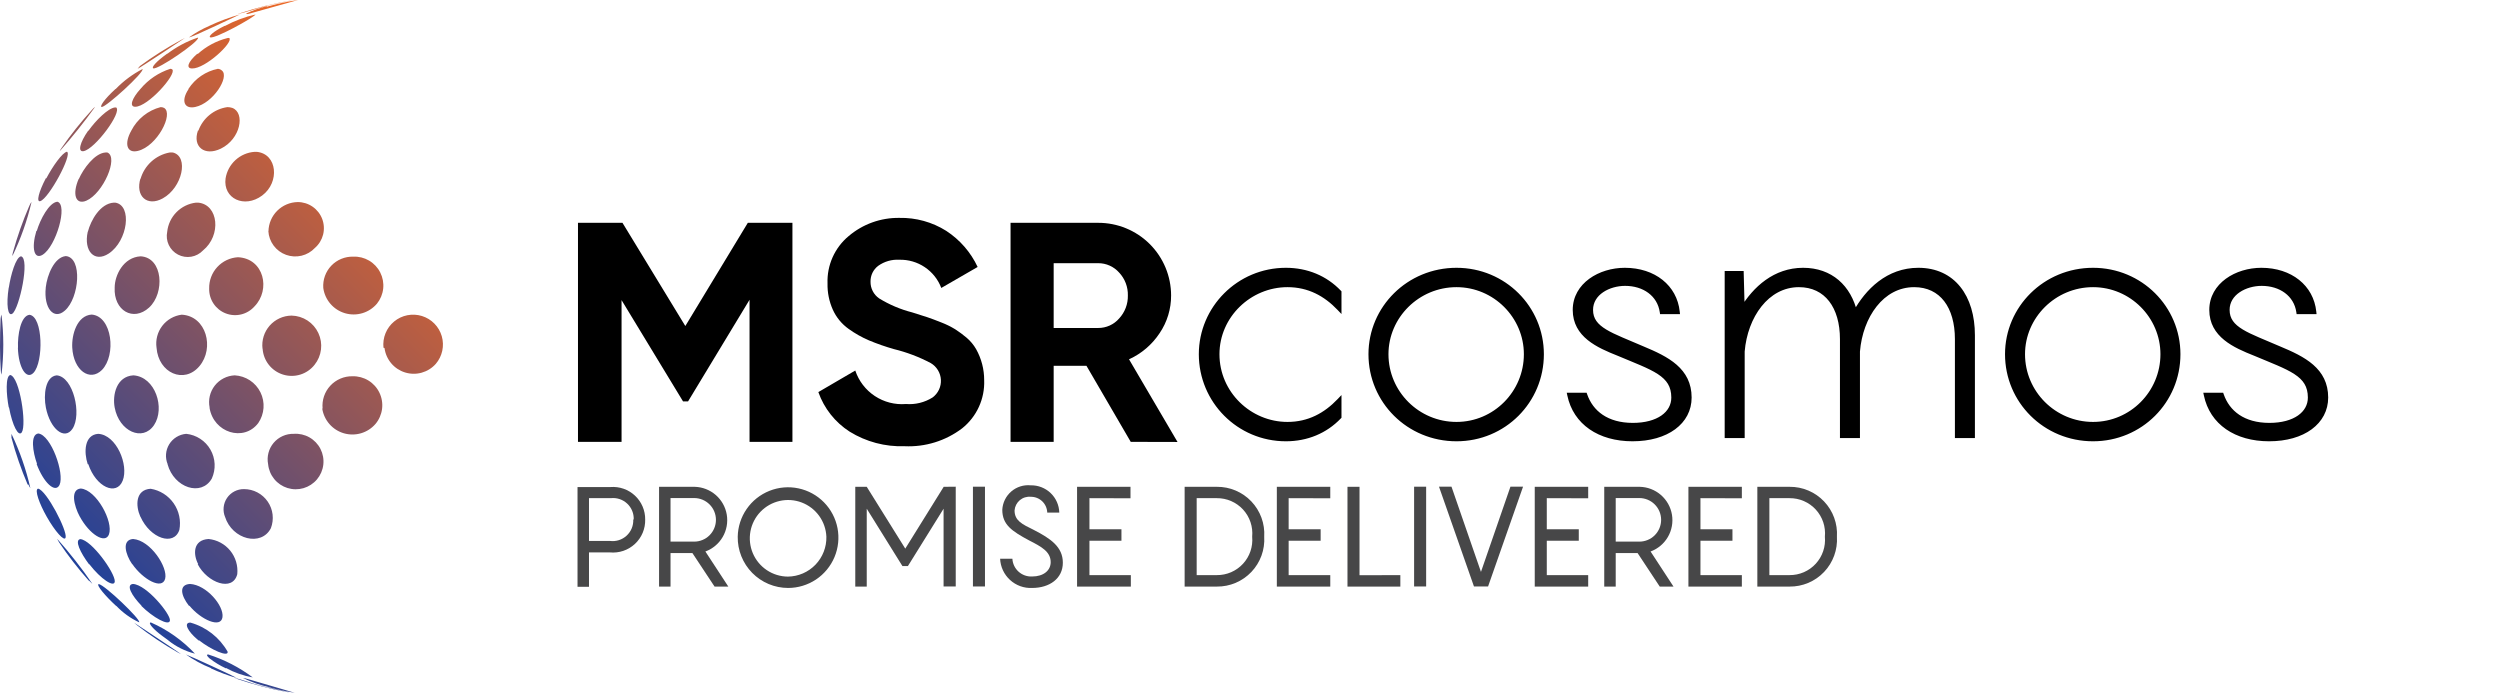 <svg width="218" height="61" viewBox="0 0 218 61" fill="none" xmlns="http://www.w3.org/2000/svg">
<g clip-path="url(#clip0)">
<path d="M69.1 19.43V38.53H65.36V26.14L60 35H59.56L54.2 26.17V38.53H50.4V19.43H54.28L59.76 28.43L65.21 19.43H69.1Z" fill="black"/>
<path d="M78.87 38.91C77.186 38.968 75.523 38.526 74.09 37.64C72.822 36.826 71.861 35.612 71.36 34.19L74.58 32.31C74.883 33.221 75.484 34.005 76.285 34.534C77.087 35.063 78.043 35.309 79 35.23C79.814 35.295 80.628 35.095 81.32 34.66C81.559 34.483 81.751 34.249 81.878 33.98C82.005 33.711 82.063 33.414 82.047 33.117C82.031 32.82 81.942 32.531 81.787 32.277C81.632 32.023 81.417 31.811 81.16 31.66C80.141 31.122 79.06 30.712 77.94 30.44C77.203 30.229 76.478 29.975 75.77 29.68C75.145 29.412 74.552 29.077 74 28.68C73.399 28.252 72.923 27.673 72.62 27C72.299 26.28 72.141 25.498 72.16 24.71C72.132 23.928 72.283 23.151 72.602 22.437C72.921 21.722 73.399 21.091 74 20.59C75.235 19.54 76.809 18.975 78.43 19C79.871 18.97 81.29 19.363 82.51 20.13C83.699 20.904 84.648 21.995 85.25 23.28L82.08 25.11C81.8 24.371 81.298 23.738 80.642 23.297C79.986 22.856 79.21 22.63 78.42 22.65C77.764 22.612 77.115 22.799 76.58 23.18C76.367 23.34 76.195 23.549 76.078 23.789C75.962 24.029 75.904 24.294 75.91 24.56C75.905 24.846 75.971 25.13 76.102 25.384C76.233 25.639 76.424 25.857 76.66 26.02C77.553 26.569 78.524 26.98 79.54 27.24L80.86 27.66C81.16 27.76 81.57 27.913 82.09 28.12C82.507 28.28 82.908 28.478 83.29 28.71C83.639 28.935 83.973 29.182 84.29 29.45C84.622 29.733 84.903 30.071 85.12 30.45C85.582 31.275 85.823 32.205 85.82 33.15C85.851 33.952 85.694 34.749 85.36 35.479C85.027 36.209 84.526 36.849 83.9 37.35C82.458 38.444 80.678 38.996 78.87 38.91Z" fill="black"/>
<path d="M98.6 38.53L94.74 31.9H91.88V38.53H88.12V19.43H95.76C96.594 19.428 97.419 19.589 98.19 19.906C98.961 20.223 99.662 20.689 100.253 21.276C100.843 21.864 101.312 22.563 101.633 23.332C101.953 24.102 102.119 24.927 102.12 25.76C102.126 26.933 101.778 28.08 101.12 29.05C100.463 30.047 99.538 30.838 98.45 31.33L102.68 38.54L98.6 38.53ZM91.88 22.95V28.6H95.76C96.107 28.602 96.45 28.529 96.766 28.386C97.082 28.243 97.363 28.033 97.59 27.77C98.093 27.227 98.365 26.51 98.35 25.77C98.37 25.029 98.097 24.311 97.59 23.77C97.361 23.511 97.08 23.303 96.764 23.162C96.448 23.02 96.106 22.948 95.76 22.95H91.88Z" fill="black"/>
<path d="M23.28 0.58C24.173 0.329 25.082 0.135 26 0V0L21.78 1.18C21.51 1.25 21.5 1.24 21.47 1.18C22.044 0.9 22.648 0.685 23.27 0.54L23.28 0.58ZM19.57 2.26C18.57 2.77 18.13 3.19 18.34 3.26C18.79 3.38 22.08 1.56 22.29 1.26C21.359 1.472 20.461 1.808 19.62 2.26H19.57ZM17.22 4.67C16.34 5.44 16.22 5.97 16.75 5.97C17.9 6 20.36 3.7 20 3.32C19.945 3.302 19.885 3.302 19.83 3.32C18.861 3.566 17.968 4.046 17.23 4.72L17.22 4.67ZM16.43 7.79C15.77 8.79 16.06 9.53 17.02 9.33C18.59 9 20.02 6.72 19.36 6.16C19.262 6.067 19.135 6.011 19 6C18.479 6.105 17.984 6.314 17.545 6.612C17.105 6.911 16.73 7.294 16.44 7.74L16.43 7.79ZM17.26 11.39C16.77 12.79 17.84 13.65 19.26 12.96C20.98 12.12 21.4 9.85 20.26 9.41C20.121 9.364 19.976 9.341 19.83 9.34C19.262 9.42 18.726 9.653 18.281 10.014C17.835 10.375 17.496 10.851 17.3 11.39H17.26ZM19.67 15.55C19.43 17.32 21.31 18.2 22.86 17.05C24.41 15.9 24.19 13.42 22.39 13.24H22.2C21.578 13.284 20.99 13.538 20.53 13.959C20.071 14.38 19.768 14.944 19.67 15.56V15.55ZM23.4 20.15C23.427 20.609 23.588 21.049 23.863 21.418C24.137 21.786 24.514 22.066 24.946 22.222C25.378 22.378 25.846 22.405 26.293 22.298C26.74 22.191 27.146 21.955 27.46 21.62C27.811 21.315 28.059 20.91 28.174 20.46C28.288 20.009 28.261 19.535 28.098 19.099C27.935 18.664 27.643 18.29 27.261 18.025C26.878 17.761 26.425 17.619 25.96 17.62C25.289 17.633 24.65 17.904 24.174 18.377C23.699 18.851 23.425 19.489 23.41 20.16L23.4 20.15ZM28.19 25.11C28.259 25.621 28.475 26.101 28.812 26.492C29.148 26.883 29.591 27.168 30.086 27.313C30.581 27.458 31.107 27.456 31.601 27.309C32.095 27.161 32.536 26.873 32.87 26.48C33.174 26.103 33.364 25.645 33.415 25.163C33.466 24.681 33.377 24.195 33.158 23.762C32.94 23.329 32.601 22.968 32.183 22.723C31.765 22.478 31.284 22.359 30.8 22.38C30.444 22.371 30.091 22.436 29.762 22.572C29.433 22.707 29.136 22.91 28.89 23.167C28.645 23.424 28.455 23.73 28.335 24.064C28.214 24.399 28.165 24.755 28.19 25.11ZM33.53 30.35C33.593 30.839 33.795 31.3 34.113 31.677C34.43 32.055 34.85 32.333 35.321 32.478C35.792 32.624 36.295 32.631 36.77 32.498C37.245 32.365 37.672 32.099 38 31.73C38.28 31.403 38.475 31.011 38.566 30.59C38.657 30.168 38.642 29.731 38.523 29.317C38.403 28.903 38.182 28.525 37.88 28.218C37.578 27.91 37.205 27.683 36.793 27.555C36.381 27.428 35.944 27.405 35.521 27.488C35.099 27.572 34.703 27.759 34.371 28.033C34.038 28.307 33.779 28.66 33.617 29.059C33.454 29.458 33.394 29.892 33.44 30.32L33.53 30.35ZM21 1.13L20.69 1.24C21.61 1.03 22.49 0.69 23.4 0.47C24.16 0.28 24.9 0.16 25.63 0L25.27 0.06C23.823 0.313 22.396 0.671 21 1.13ZM18.25 2.26C17.625 2.527 17.031 2.862 16.48 3.26C16.77 3.26 20.89 1.26 20.92 1.26C20.001 1.519 19.104 1.854 18.24 2.26H18.25ZM14.59 4.67C13.59 5.38 13.18 5.89 13.37 5.96C13.75 6.1 17.3 3.69 17.28 3.29H17.22C16.274 3.612 15.386 4.085 14.59 4.69V4.67ZM12.26 7.74C11.48 8.6 11.26 9.31 11.79 9.31C12.91 9.31 15.4 6.49 15.03 6.06C14.98 6.018 14.915 5.997 14.85 6C13.841 6.326 12.943 6.929 12.26 7.74ZM11.45 11.39C10.8 12.55 11.07 13.39 12.02 13.16C13.71 12.75 15.16 9.92 14.31 9.41C14.217 9.364 14.114 9.34 14.01 9.34C13.463 9.481 12.951 9.737 12.51 10.091C12.069 10.444 11.708 10.887 11.45 11.39ZM12.25 15.55C11.78 17.1 12.83 18.05 14.19 17.3C15.9 16.36 16.49 13.65 15.08 13.3C14.98 13.291 14.88 13.291 14.78 13.3C14.184 13.413 13.632 13.69 13.185 14.1C12.738 14.51 12.414 15.036 12.25 15.62V15.55ZM14.58 20.21C14.499 20.6 14.548 21.005 14.718 21.365C14.889 21.724 15.172 22.019 15.525 22.203C15.877 22.387 16.281 22.451 16.673 22.386C17.066 22.32 17.426 22.129 17.7 21.84C19.32 20.52 19.06 17.84 17.28 17.67H17.09C16.445 17.746 15.846 18.039 15.39 18.5C14.934 18.962 14.648 19.565 14.58 20.21ZM18.24 25.16C18.228 25.623 18.358 26.08 18.614 26.466C18.869 26.853 19.238 27.152 19.669 27.322C20.1 27.493 20.573 27.526 21.024 27.419C21.475 27.311 21.882 27.067 22.19 26.72C23.62 25.26 23.03 22.54 20.75 22.43C20.059 22.471 19.412 22.779 18.944 23.288C18.476 23.797 18.223 24.468 18.24 25.16ZM22.9 30.4C22.933 30.913 23.12 31.404 23.438 31.808C23.756 32.212 24.189 32.511 24.68 32.663C25.171 32.816 25.697 32.816 26.188 32.664C26.679 32.512 27.112 32.214 27.43 31.81C27.738 31.426 27.932 30.963 27.991 30.474C28.05 29.985 27.971 29.49 27.762 29.044C27.554 28.598 27.226 28.218 26.814 27.949C26.401 27.68 25.922 27.531 25.43 27.52C25.068 27.523 24.71 27.603 24.381 27.753C24.051 27.904 23.757 28.122 23.517 28.393C23.278 28.665 23.098 28.984 22.99 29.33C22.882 29.676 22.848 30.04 22.89 30.4H22.9ZM28.1 35.63C28.177 36.132 28.396 36.602 28.731 36.983C29.066 37.365 29.503 37.643 29.991 37.784C30.48 37.925 30.998 37.923 31.485 37.779C31.972 37.635 32.407 37.354 32.74 36.97C33.054 36.597 33.254 36.141 33.316 35.657C33.377 35.174 33.297 34.682 33.086 34.243C32.875 33.803 32.541 33.434 32.125 33.18C31.708 32.926 31.227 32.797 30.74 32.81C30.378 32.803 30.018 32.872 29.685 33.014C29.352 33.155 29.052 33.365 28.806 33.63C28.559 33.896 28.372 34.21 28.255 34.553C28.139 34.896 28.096 35.26 28.13 35.62L28.1 35.63ZM12.2 5.76C12.127 5.835 12.06 5.915 12 6C12.15 5.95 16.12 3.33 16.13 3.31L15.8 3.48C14.549 4.156 13.346 4.917 12.2 5.76ZM10.07 7.76C9.07 8.67 8.66 9.32 8.87 9.33C9.27 9.33 12.57 6.33 12.43 6.02C11.561 6.469 10.77 7.057 10.09 7.76H10.07ZM7.7 11.38C6.95 12.44 6.76 13.28 7.29 13.18C8.29 12.99 10.67 9.78 10.13 9.37C10.094 9.362 10.056 9.362 10.02 9.37C9.44 9.43 8.36 10.48 7.7 11.42V11.38ZM6.87 15.58C6.27 16.95 6.6 17.9 7.53 17.5C8.99 16.87 10.36 13.73 9.37 13.3C9.304 13.291 9.236 13.291 9.17 13.3C8.25 13.38 7.27 14.7 6.87 15.62V15.58ZM7.65 20.21C7.28 21.91 8.25 22.92 9.48 22.11C11.15 21.01 11.55 17.9 10.05 17.67H9.92C8.73 17.75 7.92 19.21 7.66 20.21H7.65ZM10 25.08C9.9 27.08 11.62 28.08 13 26.82C14.38 25.56 14.23 22.47 12.27 22.35C10.76 22.43 10 24 10 25.08ZM13.65 30.32C13.82 32.54 16.06 33.51 17.39 31.93C18.72 30.35 18 27.56 15.85 27.44C15.515 27.482 15.192 27.59 14.899 27.758C14.607 27.926 14.351 28.151 14.146 28.419C13.941 28.687 13.792 28.993 13.707 29.319C13.621 29.646 13.602 29.986 13.65 30.32ZM18.27 35.55C18.62 37.75 21.27 38.55 22.52 36.89C22.787 36.501 22.945 36.047 22.979 35.576C23.013 35.105 22.921 34.634 22.712 34.21C22.503 33.787 22.186 33.426 21.792 33.166C21.398 32.906 20.941 32.756 20.47 32.73C20.132 32.745 19.8 32.833 19.499 32.988C19.198 33.143 18.934 33.362 18.726 33.629C18.518 33.897 18.37 34.206 18.293 34.536C18.216 34.865 18.212 35.208 18.28 35.54L18.27 35.55ZM23.38 40.48C23.426 40.953 23.611 41.403 23.912 41.772C24.212 42.141 24.614 42.413 25.069 42.555C25.523 42.696 26.009 42.701 26.465 42.568C26.922 42.434 27.329 42.17 27.637 41.806C27.944 41.443 28.137 40.997 28.192 40.525C28.247 40.052 28.162 39.574 27.947 39.15C27.732 38.725 27.396 38.374 26.982 38.139C26.568 37.904 26.095 37.797 25.62 37.83C25.287 37.821 24.956 37.886 24.651 38.023C24.347 38.159 24.078 38.361 23.862 38.616C23.647 38.871 23.492 39.17 23.409 39.493C23.325 39.816 23.315 40.153 23.38 40.48ZM5.37 12.9C5.304 12.985 5.25 13.079 5.21 13.18C6.297 11.953 7.322 10.671 8.28 9.34C8.28 9.34 8.22 9.34 8.01 9.59C7.055 10.631 6.173 11.737 5.37 12.9ZM4 15.54C3.37 16.74 3.15 17.65 3.51 17.54C4.26 17.31 6.33 13.48 5.84 13.23C5.44 13.3 4.6 14.49 4.04 15.55L4 15.54ZM3.17 20.14C2.72 21.65 2.98 22.66 3.71 22.22C4.89 21.5 5.95 17.83 5 17.59C4.27 17.67 3.51 19.13 3.21 20.13L3.17 20.14ZM3.99 25.08C3.8 26.87 4.69 27.95 5.66 27.08C6.92 25.98 7.21 22.46 5.74 22.33C4.74 22.42 4.11 23.98 3.99 25.06V25.08ZM6.3 30.31C6.41 32.31 7.84 33.31 8.89 32.26C10.15 30.97 9.79 27.57 7.99 27.43C6.72 27.52 6.24 29.17 6.3 30.31ZM10 35.54C10.39 37.62 12.44 38.54 13.43 37.07C14.42 35.6 13.55 32.85 11.63 32.73C10.16 32.82 9.79 34.43 10 35.54ZM14.61 40.48C15.18 42.55 17.56 43.32 18.47 41.73C18.651 41.331 18.735 40.894 18.715 40.456C18.695 40.017 18.57 39.59 18.353 39.21C18.135 38.829 17.83 38.505 17.462 38.265C17.095 38.025 16.676 37.876 16.24 37.83C15.938 37.854 15.646 37.95 15.388 38.108C15.13 38.267 14.913 38.484 14.755 38.742C14.597 39.001 14.502 39.293 14.479 39.595C14.456 39.897 14.504 40.2 14.62 40.48H14.61ZM19.62 45.06C20.25 47.06 22.79 47.68 23.62 46.06C23.766 45.68 23.817 45.27 23.77 44.866C23.722 44.462 23.577 44.075 23.346 43.74C23.116 43.404 22.808 43.13 22.448 42.94C22.088 42.75 21.687 42.651 21.28 42.65C20.988 42.646 20.699 42.714 20.44 42.849C20.18 42.984 19.959 43.182 19.795 43.424C19.632 43.666 19.531 43.945 19.502 44.236C19.473 44.527 19.517 44.82 19.63 45.09L19.62 45.06ZM1.13 22C1.095 22.106 1.078 22.218 1.08 22.33C1.808 20.826 2.368 19.247 2.75 17.62C2.7 17.67 2.68 17.69 2.56 17.94C1.988 19.258 1.51 20.615 1.13 22ZM0.76 25.08C0.53 26.57 0.68 27.64 1.08 27.35C1.68 26.92 2.64 22.52 1.83 22.35C1.37 22.44 0.93 24 0.77 25.08H0.76ZM1.56 30.32C1.61 32.06 2.3 33.16 2.92 32.51C3.81 31.57 3.76 27.59 2.57 27.45C1.81 27.54 1.52 29.19 1.57 30.33L1.56 30.32ZM4 35.54C4.37 37.42 5.63 38.42 6.32 37.39C7.15 36.15 6.4 32.86 4.95 32.73C3.95 32.82 3.78 34.43 4 35.54ZM7.7 40.48C8.37 42.48 10.16 43.28 10.7 41.91C11.24 40.54 10.15 37.91 8.56 37.83C7.35 37.92 7.3 39.43 7.65 40.48H7.7ZM12.25 45.06C13.1 46.96 15.16 47.65 15.64 46.21C15.716 45.81 15.712 45.398 15.627 45C15.542 44.601 15.378 44.224 15.145 43.889C14.912 43.555 14.615 43.27 14.271 43.052C13.926 42.834 13.542 42.687 13.14 42.62C11.8 42.7 11.81 44.1 12.24 45.06H12.25ZM17.24 49.2C18.09 50.83 20.29 51.63 20.69 50.07C20.765 49.331 20.544 48.593 20.076 48.017C19.607 47.442 18.929 47.076 18.19 47C16.82 47.08 16.83 48.33 17.28 49.19L17.24 49.2ZM0 30.23C0 30.93 0.023 31.627 0.07 32.32C0.071 32.439 0.092 32.557 0.13 32.67C0.34 30.93 0.34 29.17 0.13 27.43C0.13 27.49 0.08 27.51 0.05 27.79C0.017 28.597 0 29.41 0 30.23ZM0.79 35.54C1.08 37.11 1.61 38.13 1.9 37.7C2.34 37.02 1.72 32.89 0.9 32.7C0.46 32.79 0.55 34.4 0.76 35.51L0.79 35.54ZM3.19 40.45C3.79 42.08 4.81 43.04 5.19 42.29C5.65 41.29 4.45 37.93 3.34 37.8C2.63 37.89 2.85 39.4 3.23 40.45H3.19ZM6.95 45.03C7.8 46.61 9.18 47.46 9.5 46.6C9.91 45.5 8.4 42.7 7.04 42.6C6.12 42.68 6.44 44.08 6.95 45.04V45.03ZM11.53 49.18C12.47 50.54 14.14 51.46 14.4 50.47C14.66 49.48 13.13 47.11 11.6 47C10.6 47.08 10.93 48.33 11.52 49.19L11.53 49.18ZM16.52 52.82C17.52 54.04 19.26 54.82 19.4 53.82C19.54 52.82 18 51 16.57 50.92C15.57 50.98 15.77 51.92 16.48 52.83L16.52 52.82ZM2.48 42.26C2.523 42.37 2.58 42.475 2.65 42.57C2.276 40.934 1.723 39.344 1 37.83C1 37.88 1 37.9 1 38.17C1.373 39.562 1.844 40.925 2.41 42.25L2.48 42.26ZM4.07 45.05C4.8 46.34 5.61 47.25 5.72 46.88C5.89 46.29 4.05 42.74 3.32 42.61C2.98 42.69 3.44 43.94 4.07 45.05ZM7.79 49.2C8.79 50.5 9.99 51.29 10.01 50.69C10.01 49.92 8.01 47.12 7.01 47.01C6.47 47.08 7.01 48.2 7.76 49.2H7.79ZM12.32 52.83C13.32 53.83 14.77 54.65 14.82 54.1C14.87 53.55 12.8 51 11.6 50.92C10.96 50.98 11.47 51.92 12.35 52.83H12.32ZM17.35 55.83C18.43 56.68 19.94 57.33 19.85 56.83C19.145 55.587 17.976 54.674 16.6 54.29C15.96 54.29 16.41 55.08 17.19 55.74L17.35 55.87V55.83ZM7.78 50.64C7.99 50.87 8.03 50.88 8.05 50.9C7.115 49.538 6.096 48.236 5 47C5 47 5 47.06 5.15 47.29C5.939 48.465 6.807 49.584 7.75 50.64H7.78ZM10.14 52.83C10.71 53.431 11.389 53.92 12.14 54.27C12.28 54.01 9.14 51.01 8.61 50.93C8.35 50.99 9.2 51.99 10.13 52.84L10.14 52.83ZM14.67 55.84C15.355 56.389 16.149 56.784 17 57C15.917 55.843 14.611 54.918 13.16 54.28C12.84 54.28 13.42 54.92 14.16 55.46L14.71 55.86L14.67 55.84ZM19.71 58.25C20.436 58.65 21.223 58.927 22.04 59.07C20.867 58.191 19.556 57.516 18.16 57.07C18.1 57.07 17.9 57.07 18.27 57.41C18.713 57.753 19.192 58.044 19.7 58.28L19.71 58.25ZM15.48 56.88L15.79 57.04C15.67 56.93 11.73 54.32 11.71 54.31C11.69 54.3 11.71 54.31 11.95 54.52C13.071 55.387 14.25 56.176 15.48 56.88ZM18.39 58.28C19.114 58.618 19.863 58.899 20.63 59.12C20.53 59.01 16.4 57.12 16.21 57.07C16.89 57.552 17.626 57.951 18.4 58.26L18.39 58.28ZM23.4 59.92C24.157 60.128 24.924 60.292 25.7 60.41L21.6 59.21C21.467 59.166 21.329 59.136 21.19 59.12C21.898 59.473 22.647 59.738 23.42 59.91L23.4 59.92ZM24.94 60.33L25.29 60.39C24.41 60.18 23.53 60.02 22.66 59.78C21.79 59.54 21.18 59.28 20.42 59.1L20.73 59.22C22.105 59.69 23.512 60.061 24.94 60.33Z" fill="url(#paint0_linear)"/>
<path d="M56.26 45.3C56.27 45.698 56.196 46.093 56.042 46.461C55.888 46.828 55.658 47.158 55.367 47.429C55.075 47.7 54.73 47.907 54.353 48.035C53.976 48.162 53.576 48.208 53.18 48.17H51.36V51.17H50.36V42.47H53.23C53.619 42.44 54.01 42.49 54.378 42.619C54.746 42.748 55.083 42.952 55.368 43.218C55.653 43.484 55.88 43.807 56.033 44.165C56.187 44.524 56.264 44.91 56.26 45.3ZM55.26 45.3C55.27 45.041 55.224 44.782 55.125 44.543C55.027 44.303 54.877 44.087 54.687 43.911C54.497 43.734 54.271 43.6 54.025 43.519C53.779 43.438 53.518 43.411 53.26 43.44H51.36V47.17H53.19C53.451 47.204 53.716 47.18 53.967 47.101C54.218 47.021 54.448 46.887 54.641 46.709C54.835 46.531 54.987 46.312 55.087 46.069C55.187 45.825 55.232 45.563 55.22 45.3H55.26Z" fill="#474748"/>
<path d="M60.38 48.23H58.47V51.15H57.47V42.45H60.57C61.248 42.465 61.898 42.717 62.41 43.16C62.922 43.604 63.264 44.213 63.375 44.881C63.486 45.549 63.361 46.236 63.021 46.822C62.68 47.407 62.146 47.856 61.51 48.09L63.51 51.15H62.31L60.38 48.23ZM58.47 47.23H60.53C61.034 47.23 61.517 47.03 61.874 46.674C62.23 46.317 62.43 45.834 62.43 45.33C62.43 44.826 62.23 44.343 61.874 43.987C61.517 43.63 61.034 43.43 60.53 43.43H58.47V47.23Z" fill="#474748"/>
<path d="M64.33 46.8C64.346 45.936 64.617 45.095 65.109 44.383C65.6 43.672 66.291 43.122 67.095 42.802C67.898 42.482 68.778 42.406 69.625 42.585C70.471 42.763 71.246 43.187 71.852 43.804C72.457 44.421 72.868 45.203 73.031 46.053C73.194 46.902 73.102 47.781 72.768 48.578C72.433 49.376 71.871 50.057 71.151 50.536C70.43 51.014 69.585 51.27 68.72 51.27C68.137 51.269 67.56 51.152 67.023 50.926C66.486 50.7 65.999 50.369 65.59 49.953C65.182 49.537 64.86 49.044 64.644 48.503C64.427 47.962 64.321 47.383 64.33 46.8ZM72.06 46.8C72.033 46.147 71.814 45.516 71.431 44.985C71.048 44.455 70.518 44.049 69.907 43.817C69.295 43.585 68.629 43.538 67.991 43.682C67.352 43.825 66.77 44.153 66.317 44.624C65.863 45.095 65.558 45.689 65.439 46.332C65.32 46.975 65.392 47.639 65.647 48.242C65.902 48.844 66.328 49.358 66.873 49.721C67.417 50.083 68.056 50.278 68.71 50.28C69.159 50.274 69.603 50.178 70.015 50C70.427 49.821 70.799 49.562 71.111 49.239C71.422 48.915 71.666 48.533 71.829 48.114C71.992 47.696 72.071 47.249 72.06 46.8Z" fill="#474748"/>
<path d="M83.34 42.44V51.14H82.28V44.36L79.17 49.36H78.69L75.58 44.36V51.15H74.58V42.45H75.58L78.94 47.84L82.29 42.45L83.34 42.44Z" fill="#474748"/>
<path d="M84.84 42.44H85.89V51.14H84.84V42.44Z" fill="#474748"/>
<path d="M88.28 48.72C88.303 49.154 88.497 49.56 88.82 49.85C89.142 50.141 89.567 50.292 90 50.27C91 50.27 91.62 49.74 91.62 49.02C91.62 48.1 90.79 47.66 89.75 47.13C88.22 46.31 87.4 45.75 87.4 44.45C87.416 44.145 87.494 43.846 87.629 43.572C87.763 43.298 87.953 43.054 88.184 42.855C88.416 42.656 88.686 42.505 88.977 42.414C89.269 42.322 89.576 42.29 89.88 42.32C90.525 42.307 91.15 42.55 91.617 42.996C92.083 43.442 92.354 44.055 92.37 44.7H91.32C91.309 44.329 91.154 43.976 90.887 43.718C90.619 43.46 90.261 43.317 89.89 43.32C89.718 43.302 89.544 43.319 89.379 43.37C89.214 43.42 89.061 43.504 88.928 43.614C88.796 43.725 88.687 43.862 88.608 44.016C88.529 44.17 88.482 44.338 88.47 44.51C88.47 45.42 89.16 45.72 90.11 46.19C91.64 46.97 92.68 47.7 92.68 49.07C92.68 50.44 91.53 51.27 90 51.27C89.649 51.286 89.299 51.233 88.969 51.114C88.638 50.994 88.335 50.811 88.076 50.574C87.817 50.337 87.607 50.051 87.458 49.733C87.31 49.415 87.225 49.071 87.21 48.72H88.28Z" fill="#474748"/>
<path d="M95 43.44V46.15H97.79V47.15H95V50.15H98.61V51.15H93.92V42.45H98.58V43.45L95 43.44Z" fill="#474748"/>
<path d="M110.24 46.8C110.274 47.361 110.193 47.924 110 48.453C109.807 48.982 109.508 49.465 109.121 49.873C108.733 50.281 108.266 50.605 107.748 50.825C107.23 51.044 106.672 51.155 106.11 51.15H103.3V42.45H106.11C106.672 42.445 107.23 42.555 107.748 42.775C108.266 42.995 108.733 43.319 109.121 43.727C109.508 44.135 109.807 44.618 110 45.147C110.193 45.676 110.274 46.238 110.24 46.8ZM109.19 46.8C109.23 46.372 109.181 45.941 109.044 45.533C108.908 45.126 108.687 44.752 108.397 44.435C108.106 44.119 107.753 43.866 107.359 43.695C106.965 43.523 106.539 43.437 106.11 43.44H104.35V50.15H106.11C106.538 50.153 106.963 50.066 107.356 49.896C107.749 49.725 108.102 49.473 108.393 49.158C108.683 48.842 108.904 48.469 109.041 48.063C109.178 47.657 109.229 47.227 109.19 46.8Z" fill="#474748"/>
<path d="M112.37 43.44V46.15H115.16V47.15H112.37V50.15H116V51.15H111.34V42.45H116V43.45L112.37 43.44Z" fill="#474748"/>
<path d="M122.11 50.15V51.15H117.5V42.45H118.55V50.16L122.11 50.15Z" fill="#474748"/>
<path d="M123.31 42.44H124.36V51.14H123.31V42.44Z" fill="#474748"/>
<path d="M132.81 42.44L129.76 51.14H128.53L125.48 42.44H126.57L129.14 49.87L131.71 42.44H132.81Z" fill="#474748"/>
<path d="M134.88 43.44V46.15H137.67V47.15H134.88V50.15H138.49V51.15H133.83V42.45H138.49V43.45L134.88 43.44Z" fill="#474748"/>
<path d="M142.8 48.23H140.89V51.15H139.89V42.45H142.99C143.668 42.465 144.318 42.717 144.83 43.16C145.342 43.604 145.684 44.213 145.795 44.881C145.906 45.549 145.781 46.236 145.441 46.822C145.1 47.407 144.566 47.856 143.93 48.09L145.93 51.15H144.73L142.8 48.23ZM140.89 47.23H142.95C143.454 47.23 143.937 47.03 144.294 46.674C144.65 46.317 144.85 45.834 144.85 45.33C144.85 44.826 144.65 44.343 144.294 43.987C143.937 43.63 143.454 43.43 142.95 43.43H140.89V47.23Z" fill="#474748"/>
<path d="M148.28 43.44V46.15H151.07V47.15H148.28V50.15H151.89V51.15H147.23V42.45H151.89V43.45L148.28 43.44Z" fill="#474748"/>
<path d="M160.18 46.8C160.215 47.361 160.133 47.924 159.94 48.453C159.748 48.982 159.449 49.465 159.061 49.873C158.674 50.281 158.207 50.605 157.689 50.825C157.171 51.044 156.613 51.155 156.05 51.15H153.24V42.45H156.05C156.613 42.445 157.171 42.555 157.689 42.775C158.207 42.995 158.674 43.319 159.061 43.727C159.449 44.135 159.748 44.618 159.94 45.147C160.133 45.676 160.215 46.238 160.18 46.8ZM159.13 46.8C159.171 46.372 159.121 45.941 158.985 45.533C158.848 45.126 158.627 44.752 158.337 44.435C158.047 44.119 157.693 43.866 157.299 43.695C156.905 43.523 156.48 43.437 156.05 43.44H154.29V50.15H156.05C156.479 50.153 156.904 50.066 157.297 49.896C157.69 49.725 158.043 49.473 158.333 49.158C158.623 48.842 158.844 48.469 158.981 48.063C159.119 47.657 159.169 47.227 159.13 46.8Z" fill="#474748"/>
<path d="M116.777 26.884V25.484C115.573 24.224 113.949 23.552 112.129 23.552C108.013 23.552 104.737 26.884 104.737 30.888C104.737 34.948 108.013 38.28 112.129 38.28C113.949 38.28 115.573 37.608 116.777 36.348V34.948C115.601 36.18 114.145 36.992 112.269 36.992C108.965 36.992 106.137 34.304 106.137 30.888C106.137 27.528 108.965 24.84 112.269 24.84C114.145 24.84 115.601 25.652 116.777 26.884ZM127.006 38.28C131.15 38.28 134.426 34.976 134.426 30.888C134.426 26.856 131.15 23.552 127.006 23.552C122.834 23.552 119.53 26.856 119.53 30.888C119.53 34.976 122.834 38.28 127.006 38.28ZM127.006 36.992C123.618 36.992 120.874 34.248 120.874 30.888C120.874 27.584 123.618 24.84 127.006 24.84C130.366 24.84 133.082 27.584 133.082 30.888C133.082 34.248 130.366 36.992 127.006 36.992ZM136.866 34.444C137.37 36.852 139.47 38.28 142.354 38.28C145.35 38.28 147.31 36.796 147.31 34.668C147.31 32.26 145.378 31.28 143.222 30.384C140.534 29.208 138.714 28.732 138.714 27.024C138.714 25.54 140.282 24.728 141.71 24.728C143.362 24.728 144.706 25.652 144.93 27.192H146.274C146.05 25.036 144.23 23.552 141.682 23.552C139.526 23.552 137.342 24.84 137.342 27.024C137.342 29.236 139.358 30.132 141.122 30.832C144.174 32.12 145.938 32.596 145.938 34.668C145.938 36.068 144.594 37.076 142.382 37.076C140.114 37.076 138.742 35.984 138.21 34.444H136.866ZM167.28 23.552C164.648 23.552 162.828 25.344 161.764 27.304C161.232 25.036 159.636 23.552 157.228 23.552C154.792 23.552 153.028 25.148 151.936 26.968L151.852 23.832H150.592V38H151.936V30.636C152.188 27.584 154.064 24.84 156.864 24.84C159.272 24.84 160.644 26.744 160.644 29.572V38H161.988V30.636C162.24 27.584 164.088 24.84 166.916 24.84C169.324 24.84 170.668 26.744 170.668 29.572V38H172.012V29.236C172.012 25.876 170.304 23.552 167.28 23.552ZM182.514 38.28C186.658 38.28 189.934 34.976 189.934 30.888C189.934 26.856 186.658 23.552 182.514 23.552C178.342 23.552 175.038 26.856 175.038 30.888C175.038 34.976 178.342 38.28 182.514 38.28ZM182.514 36.992C179.126 36.992 176.382 34.248 176.382 30.888C176.382 27.584 179.126 24.84 182.514 24.84C185.874 24.84 188.59 27.584 188.59 30.888C188.59 34.248 185.874 36.992 182.514 36.992ZM192.374 34.444C192.878 36.852 194.978 38.28 197.862 38.28C200.858 38.28 202.818 36.796 202.818 34.668C202.818 32.26 200.886 31.28 198.73 30.384C196.042 29.208 194.222 28.732 194.222 27.024C194.222 25.54 195.79 24.728 197.218 24.728C198.87 24.728 200.214 25.652 200.438 27.192H201.782C201.558 25.036 199.738 23.552 197.19 23.552C195.034 23.552 192.85 24.84 192.85 27.024C192.85 29.236 194.866 30.132 196.63 30.832C199.682 32.12 201.446 32.596 201.446 34.668C201.446 36.068 200.102 37.076 197.89 37.076C195.622 37.076 194.25 35.984 193.718 34.444H192.374Z" fill="black"/>
<path d="M116.777 26.884L116.632 27.022L116.977 27.383V26.884H116.777ZM116.777 25.484H116.977V25.404L116.921 25.346L116.777 25.484ZM116.777 36.348L116.921 36.486L116.977 36.428V36.348H116.777ZM116.777 34.948H116.977V34.449L116.632 34.81L116.777 34.948ZM116.977 26.884V25.484H116.577V26.884H116.977ZM116.921 25.346C115.678 24.044 114 23.352 112.129 23.352V23.752C113.897 23.752 115.468 24.404 116.632 25.622L116.921 25.346ZM112.129 23.352C107.902 23.352 104.537 26.773 104.537 30.888H104.937C104.937 26.994 108.123 23.752 112.129 23.752V23.352ZM104.537 30.888C104.537 35.057 107.901 38.48 112.129 38.48V38.08C108.124 38.08 104.937 34.839 104.937 30.888H104.537ZM112.129 38.48C114 38.48 115.678 37.788 116.921 36.486L116.632 36.21C115.468 37.428 113.897 38.08 112.129 38.08V38.48ZM116.977 36.348V34.948H116.577V36.348H116.977ZM116.632 34.81C115.485 36.012 114.078 36.792 112.269 36.792V37.192C114.211 37.192 115.717 36.348 116.921 35.086L116.632 34.81ZM112.269 36.792C109.072 36.792 106.337 34.19 106.337 30.888H105.937C105.937 34.418 108.858 37.192 112.269 37.192V36.792ZM106.337 30.888C106.337 27.643 109.07 25.04 112.269 25.04V24.64C108.859 24.64 105.937 27.413 105.937 30.888H106.337ZM112.269 25.04C114.078 25.04 115.485 25.82 116.632 27.022L116.921 26.746C115.717 25.484 114.211 24.64 112.269 24.64V25.04ZM127.006 38.48C131.26 38.48 134.626 35.087 134.626 30.888H134.226C134.226 34.865 131.039 38.08 127.006 38.08V38.48ZM134.626 30.888C134.626 26.745 131.259 23.352 127.006 23.352V23.752C131.04 23.752 134.226 26.967 134.226 30.888H134.626ZM127.006 23.352C122.726 23.352 119.33 26.743 119.33 30.888H119.73C119.73 26.969 122.942 23.752 127.006 23.752V23.352ZM119.33 30.888C119.33 35.088 122.725 38.48 127.006 38.48V38.08C122.943 38.08 119.73 34.864 119.73 30.888H119.33ZM127.006 36.792C123.728 36.792 121.074 34.137 121.074 30.888H120.674C120.674 34.359 123.508 37.192 127.006 37.192V36.792ZM121.074 30.888C121.074 27.696 123.726 25.04 127.006 25.04V24.64C123.509 24.64 120.674 27.472 120.674 30.888H121.074ZM127.006 25.04C130.255 25.04 132.882 27.695 132.882 30.888H133.282C133.282 27.474 130.476 24.64 127.006 24.64V25.04ZM132.882 30.888C132.882 34.139 130.254 36.792 127.006 36.792V37.192C130.477 37.192 133.282 34.357 133.282 30.888H132.882ZM136.866 34.444V34.244H136.62L136.67 34.485L136.866 34.444ZM143.222 30.384L143.142 30.567L143.145 30.569L143.222 30.384ZM144.93 27.192L144.732 27.221L144.757 27.392H144.93V27.192ZM146.274 27.192V27.392H146.496L146.473 27.171L146.274 27.192ZM141.122 30.832L141.199 30.648L141.195 30.646L141.122 30.832ZM138.21 34.444L138.399 34.379L138.352 34.244H138.21V34.444ZM136.67 34.485C137.198 37.01 139.402 38.48 142.354 38.48V38.08C139.537 38.08 137.541 36.694 137.061 34.403L136.67 34.485ZM142.354 38.48C143.882 38.48 145.166 38.102 146.074 37.433C146.986 36.761 147.51 35.8 147.51 34.668H147.11C147.11 35.664 146.654 36.509 145.837 37.111C145.015 37.716 143.821 38.08 142.354 38.08V38.48ZM147.51 34.668C147.51 33.4 146.996 32.5 146.206 31.808C145.426 31.126 144.375 30.647 143.298 30.199L143.145 30.569C144.224 31.017 145.218 31.476 145.943 32.11C146.657 32.734 147.11 33.529 147.11 34.668H147.51ZM143.302 30.201C141.939 29.605 140.839 29.203 140.063 28.733C139.68 28.5 139.394 28.261 139.204 27.989C139.016 27.721 138.914 27.412 138.914 27.024H138.514C138.514 27.49 138.639 27.881 138.876 28.219C139.111 28.554 139.448 28.827 139.856 29.075C140.662 29.563 141.816 29.987 143.142 30.567L143.302 30.201ZM138.914 27.024C138.914 26.363 139.26 25.845 139.789 25.485C140.321 25.122 141.03 24.928 141.71 24.928V24.528C140.962 24.528 140.172 24.74 139.564 25.154C138.951 25.571 138.514 26.201 138.514 27.024H138.914ZM141.71 24.928C143.29 24.928 144.526 25.804 144.732 27.221L145.128 27.163C144.886 25.5 143.434 24.528 141.71 24.528V24.928ZM144.93 27.392H146.274V26.992H144.93V27.392ZM146.473 27.171C146.236 24.893 144.31 23.352 141.682 23.352V23.752C144.149 23.752 145.863 25.179 146.075 27.213L146.473 27.171ZM141.682 23.352C140.567 23.352 139.439 23.684 138.585 24.307C137.728 24.933 137.142 25.857 137.142 27.024H137.542C137.542 26.007 138.048 25.195 138.821 24.631C139.598 24.064 140.641 23.752 141.682 23.752V23.352ZM137.142 27.024C137.142 28.203 137.684 29.033 138.444 29.65C139.196 30.26 140.168 30.669 141.048 31.018L141.195 30.646C140.311 30.295 139.394 29.906 138.696 29.34C138.008 28.781 137.542 28.057 137.542 27.024H137.142ZM141.044 31.016C142.587 31.668 143.762 32.097 144.565 32.623C144.96 32.882 145.25 33.156 145.443 33.478C145.634 33.798 145.738 34.18 145.738 34.668H146.138C146.138 34.12 146.021 33.665 145.786 33.273C145.553 32.883 145.211 32.569 144.784 32.289C143.941 31.737 142.708 31.284 141.199 30.648L141.044 31.016ZM145.738 34.668C145.738 35.296 145.439 35.839 144.875 36.233C144.305 36.63 143.46 36.876 142.382 36.876V37.276C143.515 37.276 144.448 37.018 145.104 36.561C145.764 36.101 146.138 35.44 146.138 34.668H145.738ZM142.382 36.876C141.28 36.876 140.411 36.611 139.756 36.172C139.102 35.732 138.652 35.111 138.399 34.379L138.021 34.509C138.3 35.317 138.801 36.012 139.533 36.504C140.265 36.995 141.215 37.276 142.382 37.276V36.876ZM138.21 34.244H136.866V34.644H138.21V34.244ZM161.764 27.304L161.57 27.35L161.689 27.861L161.94 27.399L161.764 27.304ZM151.936 26.968L151.736 26.973L151.755 27.659L152.108 27.071L151.936 26.968ZM151.852 23.832L152.052 23.827L152.047 23.632H151.852V23.832ZM150.592 23.832V23.632H150.392V23.832H150.592ZM150.592 38H150.392V38.2H150.592V38ZM151.936 38V38.2H152.136V38H151.936ZM151.936 30.636L151.737 30.619L151.736 30.628V30.636H151.936ZM160.644 38H160.444V38.2H160.644V38ZM161.988 38V38.2H162.188V38H161.988ZM161.988 30.636L161.789 30.619L161.788 30.628V30.636H161.988ZM170.668 38H170.468V38.2H170.668V38ZM172.012 38V38.2H172.212V38H172.012ZM167.28 23.352C164.544 23.352 162.67 25.217 161.588 27.209L161.94 27.399C162.987 25.471 164.753 23.752 167.28 23.752V23.352ZM161.959 27.258C161.685 26.091 161.134 25.112 160.33 24.425C159.524 23.737 158.475 23.352 157.228 23.352V23.752C158.389 23.752 159.343 24.109 160.07 24.73C160.798 25.352 161.311 26.249 161.57 27.35L161.959 27.258ZM157.228 23.352C154.694 23.352 152.875 25.014 151.765 26.865L152.108 27.071C153.181 25.282 154.891 23.752 157.228 23.752V23.352ZM152.136 26.963L152.052 23.827L151.652 23.837L151.736 26.973L152.136 26.963ZM151.852 23.632H150.592V24.032H151.852V23.632ZM150.392 23.832V38H150.792V23.832H150.392ZM150.592 38.2H151.936V37.8H150.592V38.2ZM152.136 38V30.636H151.736V38H152.136ZM152.136 30.652C152.259 29.16 152.779 27.75 153.601 26.718C154.421 25.689 155.536 25.04 156.864 25.04V24.64C155.392 24.64 154.169 25.363 153.288 26.469C152.409 27.572 151.866 29.06 151.737 30.619L152.136 30.652ZM156.864 25.04C158.01 25.04 158.895 25.49 159.499 26.268C160.108 27.052 160.444 28.188 160.444 29.572H160.844C160.844 28.128 160.494 26.898 159.815 26.023C159.131 25.142 158.127 24.64 156.864 24.64V25.04ZM160.444 29.572V38H160.844V29.572H160.444ZM160.644 38.2H161.988V37.8H160.644V38.2ZM162.188 38V30.636H161.788V38H162.188ZM162.188 30.652C162.311 29.159 162.824 27.749 163.643 26.718C164.459 25.689 165.574 25.04 166.916 25.04V24.64C165.431 24.64 164.207 25.363 163.33 26.469C162.454 27.573 161.918 29.061 161.789 30.619L162.188 30.652ZM166.916 25.04C168.061 25.04 168.939 25.49 169.537 26.267C170.139 27.051 170.468 28.187 170.468 29.572H170.868C170.868 28.129 170.526 26.899 169.854 26.024C169.177 25.142 168.179 24.64 166.916 24.64V25.04ZM170.468 29.572V38H170.868V29.572H170.468ZM170.668 38.2H172.012V37.8H170.668V38.2ZM172.212 38V29.236H171.812V38H172.212ZM172.212 29.236C172.212 27.524 171.777 26.055 170.936 25.009C170.091 23.957 168.849 23.352 167.28 23.352V23.752C168.736 23.752 169.86 24.309 170.624 25.259C171.393 26.215 171.812 27.587 171.812 29.236H172.212ZM182.514 38.48C186.768 38.48 190.134 35.087 190.134 30.888H189.734C189.734 34.865 186.547 38.08 182.514 38.08V38.48ZM190.134 30.888C190.134 26.745 186.767 23.352 182.514 23.352V23.752C186.548 23.752 189.734 26.967 189.734 30.888H190.134ZM182.514 23.352C178.234 23.352 174.838 26.743 174.838 30.888H175.238C175.238 26.969 178.45 23.752 182.514 23.752V23.352ZM174.838 30.888C174.838 35.088 178.233 38.48 182.514 38.48V38.08C178.451 38.08 175.238 34.864 175.238 30.888H174.838ZM182.514 36.792C179.235 36.792 176.582 34.137 176.582 30.888H176.182C176.182 34.359 179.016 37.192 182.514 37.192V36.792ZM176.582 30.888C176.582 27.696 179.234 25.04 182.514 25.04V24.64C179.017 24.64 176.182 27.472 176.182 30.888H176.582ZM182.514 25.04C185.763 25.04 188.39 27.695 188.39 30.888H188.79C188.79 27.474 185.984 24.64 182.514 24.64V25.04ZM188.39 30.888C188.39 34.139 185.762 36.792 182.514 36.792V37.192C185.985 37.192 188.79 34.357 188.79 30.888H188.39ZM192.374 34.444V34.244H192.127L192.178 34.485L192.374 34.444ZM198.73 30.384L198.649 30.567L198.653 30.569L198.73 30.384ZM200.438 27.192L200.24 27.221L200.265 27.392H200.438V27.192ZM201.782 27.192V27.392H202.003L201.98 27.171L201.782 27.192ZM196.63 30.832L196.707 30.648L196.703 30.646L196.63 30.832ZM193.718 34.444L193.907 34.379L193.86 34.244H193.718V34.444ZM192.178 34.485C192.706 37.01 194.91 38.48 197.862 38.48V38.08C195.045 38.08 193.049 36.694 192.569 34.403L192.178 34.485ZM197.862 38.48C199.39 38.48 200.674 38.102 201.582 37.433C202.493 36.761 203.018 35.8 203.018 34.668H202.618C202.618 35.664 202.162 36.509 201.344 37.111C200.523 37.716 199.329 38.08 197.862 38.08V38.48ZM203.018 34.668C203.018 33.4 202.504 32.5 201.714 31.808C200.934 31.126 199.883 30.647 198.806 30.199L198.653 30.569C199.732 31.017 200.725 31.476 201.45 32.11C202.165 32.734 202.618 33.529 202.618 34.668H203.018ZM198.81 30.201C197.447 29.605 196.347 29.203 195.571 28.733C195.188 28.5 194.902 28.261 194.712 27.989C194.524 27.721 194.422 27.412 194.422 27.024H194.022C194.022 27.49 194.147 27.881 194.384 28.219C194.619 28.554 194.956 28.827 195.364 29.075C196.17 29.563 197.324 29.987 198.649 30.567L198.81 30.201ZM194.422 27.024C194.422 26.363 194.768 25.845 195.297 25.485C195.829 25.122 196.538 24.928 197.218 24.928V24.528C196.469 24.528 195.68 24.74 195.071 25.154C194.459 25.571 194.022 26.201 194.022 27.024H194.422ZM197.218 24.928C198.798 24.928 200.034 25.804 200.24 27.221L200.635 27.163C200.394 25.5 198.941 24.528 197.218 24.528V24.928ZM200.438 27.392H201.782V26.992H200.438V27.392ZM201.98 27.171C201.744 24.893 199.818 23.352 197.19 23.352V23.752C199.657 23.752 201.371 25.179 201.583 27.213L201.98 27.171ZM197.19 23.352C196.075 23.352 194.947 23.684 194.093 24.307C193.236 24.933 192.65 25.857 192.65 27.024H193.05C193.05 26.007 193.555 25.195 194.329 24.631C195.106 24.064 196.148 23.752 197.19 23.752V23.352ZM192.65 27.024C192.65 28.203 193.192 29.033 193.952 29.65C194.703 30.26 195.676 30.669 196.556 31.018L196.703 30.646C195.819 30.295 194.902 29.906 194.204 29.34C193.515 28.781 193.05 28.057 193.05 27.024H192.65ZM196.552 31.016C198.095 31.668 199.27 32.097 200.072 32.623C200.468 32.882 200.758 33.156 200.951 33.478C201.142 33.798 201.246 34.18 201.246 34.668H201.646C201.646 34.12 201.528 33.665 201.294 33.273C201.06 32.883 200.719 32.569 200.292 32.289C199.449 31.737 198.216 31.284 196.707 30.648L196.552 31.016ZM201.246 34.668C201.246 35.296 200.947 35.839 200.383 36.233C199.813 36.63 198.968 36.876 197.89 36.876V37.276C199.023 37.276 199.956 37.018 200.611 36.561C201.272 36.101 201.646 35.44 201.646 34.668H201.246ZM197.89 36.876C196.788 36.876 195.918 36.611 195.264 36.172C194.61 35.732 194.16 35.111 193.907 34.379L193.528 34.509C193.807 35.317 194.309 36.012 195.041 36.504C195.773 36.995 196.723 37.276 197.89 37.276V36.876ZM193.718 34.244H192.374V34.644H193.718V34.244Z" fill="black"/>
</g>
<defs>
<linearGradient id="paint0_linear" x1="4.49" y1="47.36" x2="38.94" y2="12.92" gradientUnits="userSpaceOnUse">
<stop stop-color="#20419A"/>
<stop offset="1" stop-color="#EF6823"/>
</linearGradient>
<clipPath id="clip0">
<rect width="218" height="60.41" fill="white"/>
</clipPath>
</defs>
</svg>
